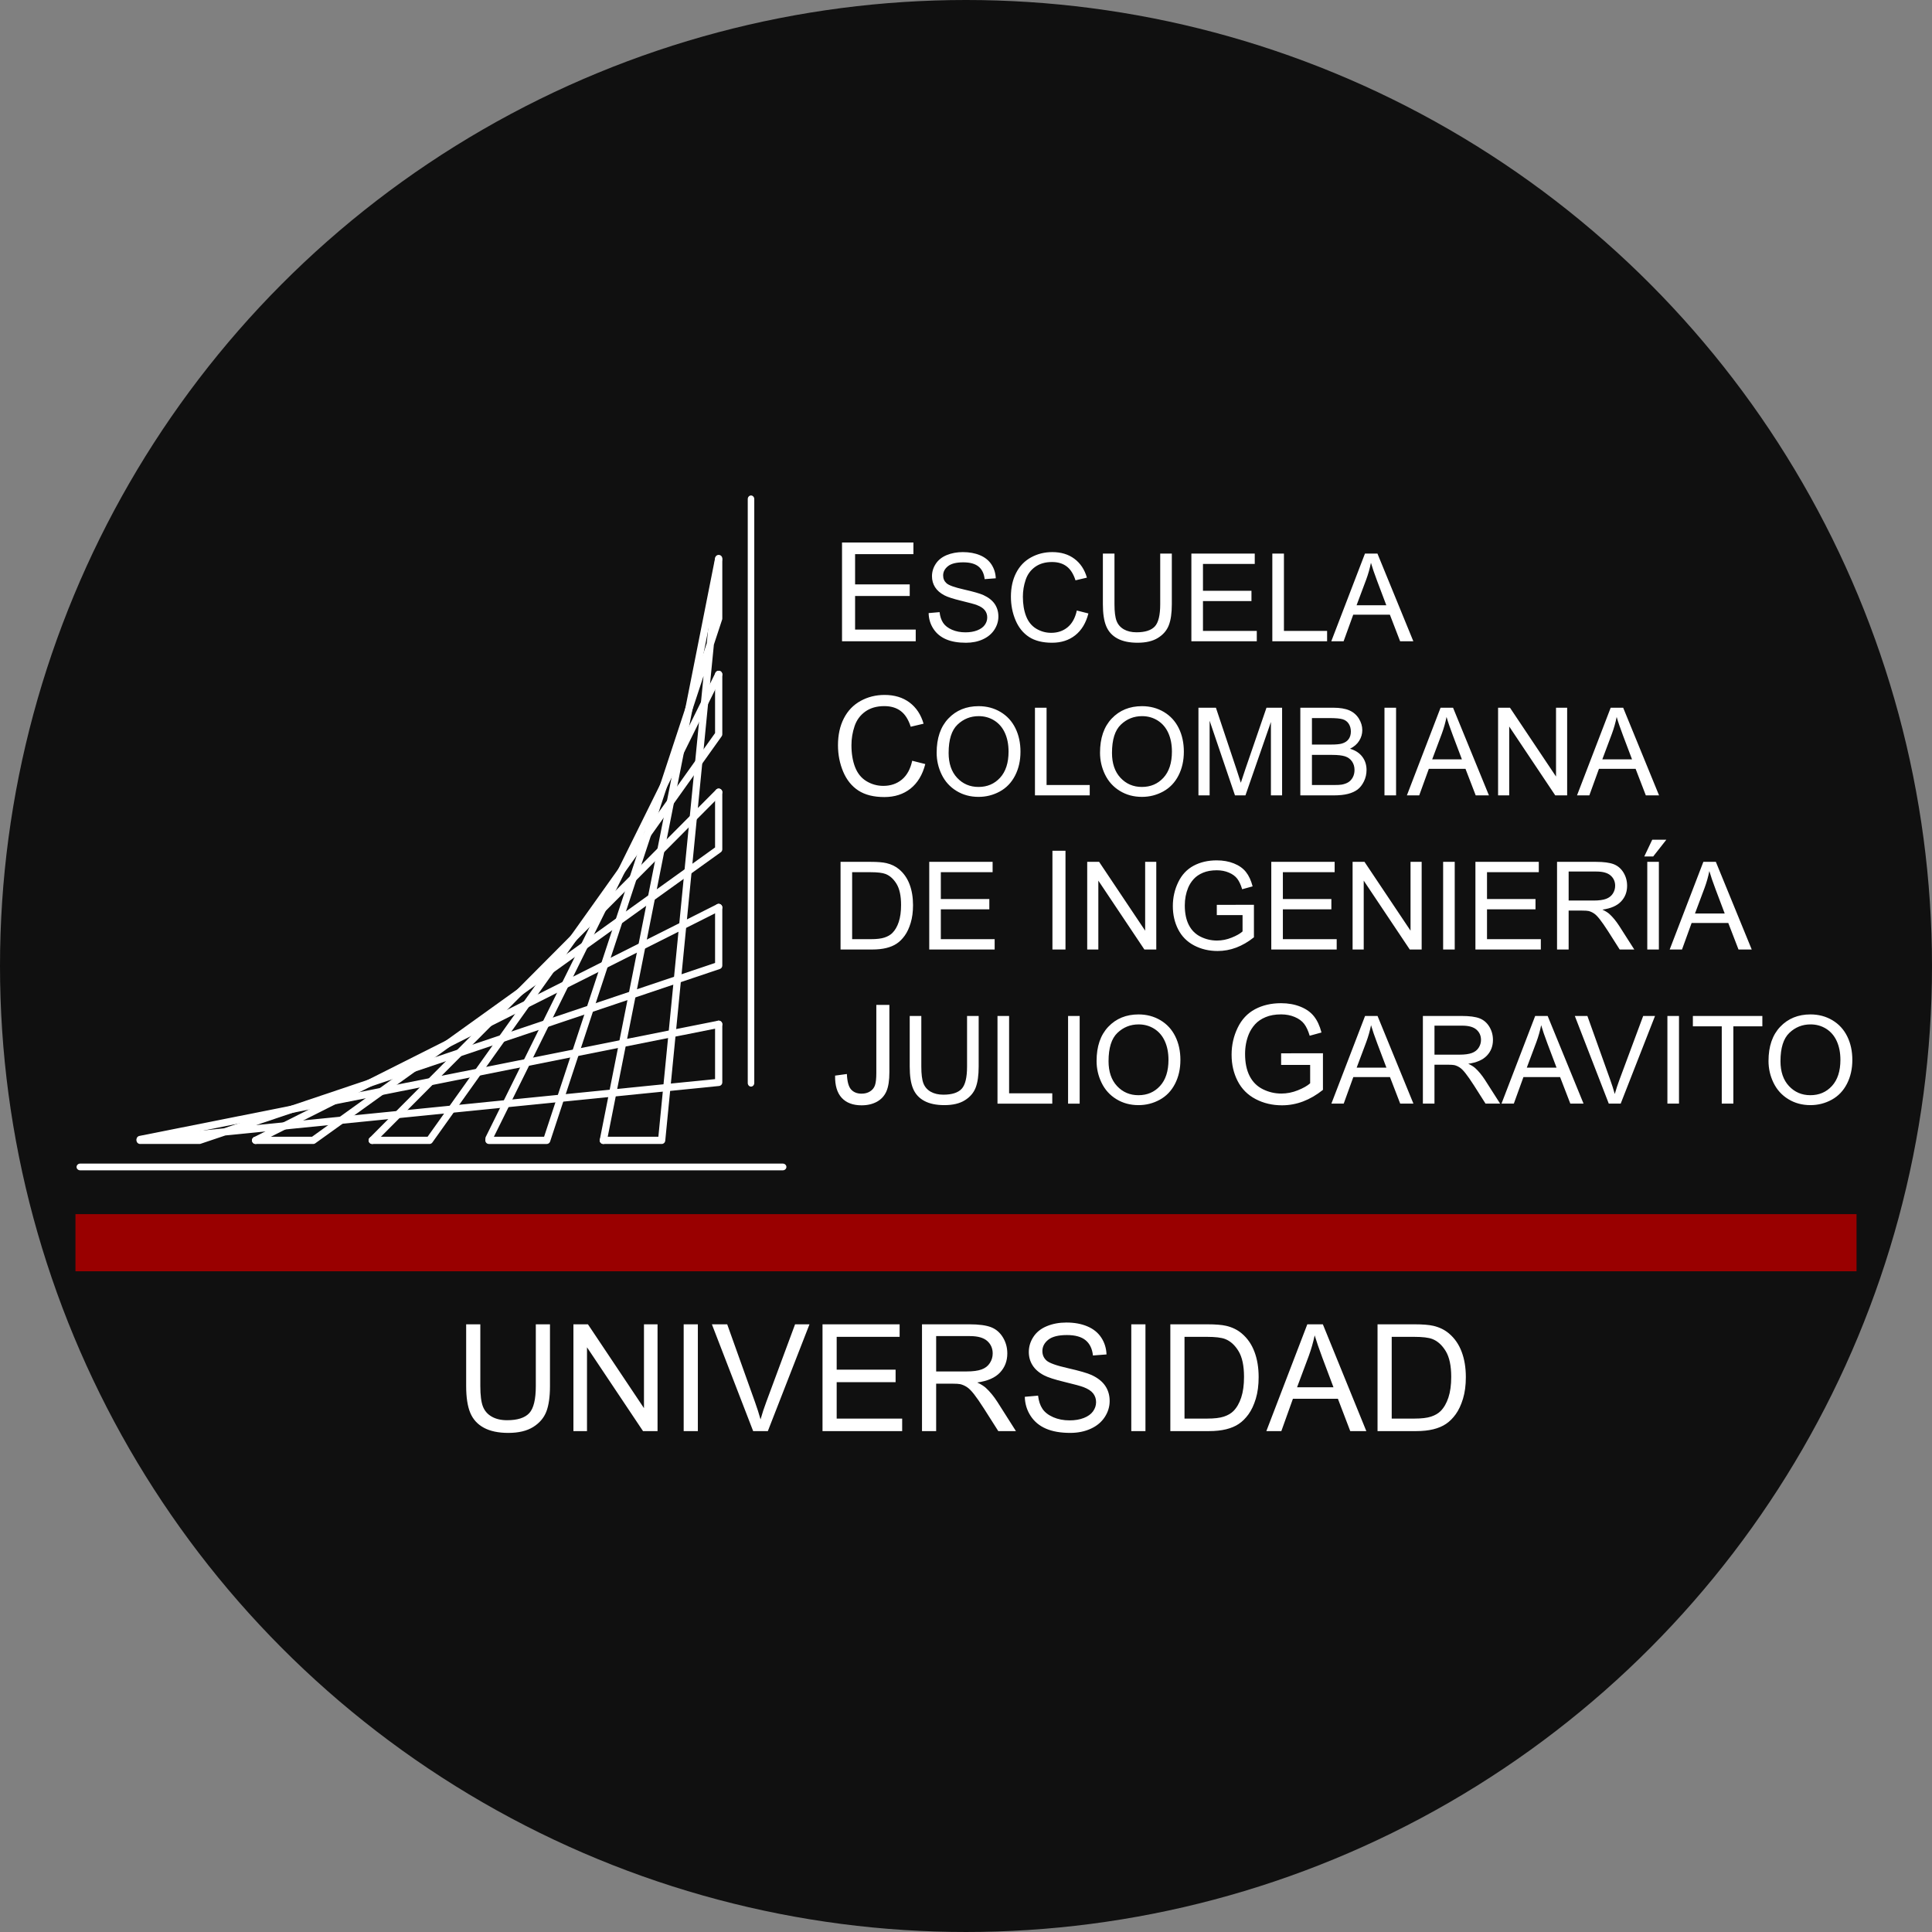 <?xml version="1.0" encoding="UTF-8"?>
<!DOCTYPE svg PUBLIC "-//W3C//DTD SVG 1.1//EN" "http://www.w3.org/Graphics/SVG/1.1/DTD/svg11.dtd">
<!-- Creator: CorelDRAW -->
<svg xmlns="http://www.w3.org/2000/svg" xml:space="preserve" width="81.28mm" height="81.28mm" version="1.1" style="shape-rendering:geometricPrecision; text-rendering:geometricPrecision; image-rendering:optimizeQuality; fill-rule:evenodd; clip-rule:evenodd"
viewBox="0 0 3386.09 3386.09"
 xmlns:xlink="http://www.w3.org/1999/xlink"
 xmlns:xodm="http://www.corel.com/coreldraw/odm/2003">
 <rect x="0" y="0" width="3386.09" height="3386.09" fill="#808080" stroke="none"/>
 <defs>
  <style type="text/css">
   <![CDATA[
    .fil0 {fill:#101010}
    .fil3 {fill:#990000}
    .fil1 {fill:white}
    .fil2 {fill:white;fill-rule:nonzero}
   ]]>
  </style>
 </defs>
 <g id="Layer_x0020_1">
  <g id="_2370466430464">
   <circle class="fil0" cx="1693.04" cy="1693.04" r="1693.04"/>
   <g>
    <path class="fil1" d="M1475.76 1123.88l0 -173.09 125.14 0 0 20.43 -102.24 0 0 52.99 95.75 0 0 20.31 -95.75 0 0 58.92 106.27 0 0 20.43 -129.17 0zm151.8 -49.37l19.18 -1.68c0.89,7.69 3,13.99 6.33,18.93 3.33,4.94 8.48,8.91 15.46,11.95 6.97,3.04 14.84,4.54 23.58,4.54 7.76,0 14.59,-1.14 20.53,-3.43 5.94,-2.32 10.38,-5.47 13.27,-9.48 2.9,-4.04 4.36,-8.41 4.36,-13.16 0,-4.83 -1.39,-9.01 -4.22,-12.63 -2.79,-3.61 -7.4,-6.62 -13.81,-9.05 -4.15,-1.61 -13.24,-4.12 -27.37,-7.51 -14.09,-3.4 -24,-6.58 -29.65,-9.59 -7.34,-3.83 -12.81,-8.62 -16.42,-14.31 -3.57,-5.69 -5.37,-12.06 -5.37,-19.14 0,-7.73 2.18,-14.99 6.58,-21.71 4.4,-6.76 10.84,-11.88 19.28,-15.38 8.48,-3.47 17.85,-5.22 28.19,-5.22 11.41,0 21.43,1.82 30.15,5.51 8.69,3.65 15.38,9.05 20.07,16.17 4.65,7.12 7.19,15.2 7.55,24.22l-19.5 1.47c-1.07,-9.69 -4.61,-17.06 -10.66,-22 -6.05,-4.97 -14.95,-7.44 -26.76,-7.44 -12.31,0 -21.25,2.25 -26.9,6.76 -5.61,4.51 -8.44,9.94 -8.44,16.28 0,5.54 2,10.09 5.97,13.63 3.94,3.58 14.13,7.23 30.66,10.95 16.53,3.76 27.87,7.01 34.02,9.8 8.94,4.15 15.56,9.37 19.82,15.66 4.25,6.33 6.37,13.63 6.37,21.86 0,8.19 -2.32,15.88 -7.01,23.11 -4.68,7.22 -11.41,12.84 -20.18,16.88 -8.76,4.01 -18.63,6.01 -29.58,6.01 -13.92,0 -25.58,-2 -34.95,-6.08 -9.41,-4.04 -16.78,-10.12 -22.14,-18.28 -5.33,-8.12 -8.16,-17.35 -8.41,-27.62zm259.67 -4.51l20.35 5.15c-4.25,16.67 -11.95,29.4 -23,38.2 -11.09,8.77 -24.61,13.13 -40.63,13.13 -16.56,0 -30.02,-3.36 -40.38,-10.09 -10.37,-6.76 -18.28,-16.53 -23.68,-29.29 -5.4,-12.81 -8.12,-26.55 -8.12,-41.21 0,-15.99 3.04,-29.94 9.16,-41.85 6.12,-11.91 14.81,-20.97 26.12,-27.15 11.26,-6.19 23.68,-9.27 37.24,-9.27 15.38,0 28.3,3.9 38.78,11.74 10.48,7.83 17.78,18.81 21.89,33.02l-20 4.72c-3.57,-11.19 -8.73,-19.31 -15.52,-24.43 -6.76,-5.12 -15.28,-7.66 -25.58,-7.66 -11.8,0 -21.64,2.82 -29.58,8.48 -7.94,5.69 -13.52,13.27 -16.71,22.83 -3.22,9.51 -4.83,19.35 -4.83,29.47 0,13.09 1.9,24.47 5.69,34.24 3.83,9.73 9.73,17.03 17.78,21.85 8.05,4.83 16.74,7.22 26.12,7.22 11.38,0 21,-3.29 28.9,-9.84 7.91,-6.58 13.24,-16.35 16.03,-29.26zm146.2 -99.77l20.35 0 0 88.78c0,15.42 -1.75,27.69 -5.26,36.77 -3.5,9.09 -9.8,16.46 -18.92,22.14 -9.12,5.72 -21.07,8.55 -35.88,8.55 -14.38,0 -26.18,-2.47 -35.3,-7.44 -9.16,-4.93 -15.71,-12.13 -19.6,-21.53 -3.94,-9.41 -5.87,-22.21 -5.87,-38.49l0 -88.78 20.32 0 0 88.68c0,13.34 1.25,23.18 3.72,29.48 2.47,6.33 6.76,11.2 12.77,14.63 6.05,3.44 13.45,5.15 22.18,5.15 14.95,0 25.61,-3.4 31.98,-10.19 6.34,-6.76 9.52,-19.78 9.52,-39.06l0 -88.68zm54.62 153.64l0 -153.64 111.07 0 0 18.13 -90.75 0 0 47.04 84.99 0 0 18.03 -84.99 0 0 52.3 94.33 0 0 18.14 -114.65 0zm141.87 0l0 -153.64 20.35 0 0 135.5 75.66 0 0 18.14 -96.01 0zm103.34 0l59.02 -153.64 21.89 0 62.89 153.64 -23.18 0 -17.92 -46.54 -64.25 0 -16.85 46.54 -21.61 0zm44.32 -63.1l52.12 0 -16.06 -42.53c-4.87,-12.91 -8.52,-23.54 -10.88,-31.87 -1.97,9.87 -4.72,19.64 -8.3,29.37l-16.88 45.04zm-778.82 272.54l22.93 5.8c-4.8,18.78 -13.46,33.13 -25.91,43.04 -12.49,9.87 -27.72,14.79 -45.78,14.79 -18.66,0 -33.81,-3.79 -45.5,-11.36 -11.69,-7.62 -20.59,-18.62 -26.68,-33.01 -6.08,-14.43 -9.15,-29.9 -9.15,-46.43 0,-18.01 3.43,-33.73 10.31,-47.15 6.89,-13.42 16.69,-23.62 29.42,-30.59 12.69,-6.97 26.68,-10.44 41.95,-10.44 17.33,0 31.88,4.39 43.68,13.22 11.81,8.82 20.03,21.2 24.66,37.2l-22.53 5.32c-4.03,-12.61 -9.83,-21.76 -17.49,-27.52 -7.62,-5.76 -17.21,-8.62 -28.81,-8.62 -13.3,0 -24.38,3.18 -33.33,9.55 -8.95,6.41 -15.23,14.95 -18.82,25.71 -3.63,10.72 -5.44,21.8 -5.44,33.21 0,14.75 2.14,27.57 6.41,38.56 4.31,10.96 10.96,19.19 20.03,24.62 9.07,5.44 18.86,8.14 29.42,8.14 12.81,0 23.66,-3.7 32.56,-11.08 8.91,-7.42 14.91,-18.42 18.06,-32.97zm42.86 -14.14c0,-25.5 6.83,-45.46 20.53,-59.88 13.7,-14.41 31.37,-21.64 53.05,-21.64 14.17,0 26.97,3.4 38.35,10.16 11.37,6.8 20.07,16.24 26.04,28.37 5.97,12.09 8.94,25.86 8.94,41.21 0,15.6 -3.11,29.55 -9.41,41.82 -6.3,12.31 -15.21,21.6 -26.72,27.94 -11.56,6.33 -23.97,9.48 -37.31,9.48 -14.49,0 -27.4,-3.47 -38.78,-10.48 -11.41,-6.98 -20.03,-16.53 -25.9,-28.62 -5.87,-12.06 -8.8,-24.87 -8.8,-38.35zm20.96 0.32c0,18.53 4.97,33.09 14.92,43.75 9.98,10.66 22.46,15.99 37.49,15.99 15.31,0 27.9,-5.37 37.78,-16.13 9.87,-10.77 14.85,-26.04 14.85,-45.82 0,-12.49 -2.15,-23.4 -6.37,-32.73 -4.22,-9.34 -10.41,-16.56 -18.53,-21.72 -8.16,-5.12 -17.28,-7.69 -27.4,-7.69 -14.42,0 -26.79,4.94 -37.16,14.85 -10.37,9.87 -15.56,26.4 -15.56,49.5zm151.32 74.52l0 -153.64 20.35 0 0 135.5 75.65 0 0 18.14 -96.01 0zm114.04 -74.84c0,-25.5 6.83,-45.46 20.53,-59.88 13.7,-14.41 31.37,-21.64 53.05,-21.64 14.16,0 26.97,3.4 38.35,10.16 11.37,6.8 20.07,16.24 26.04,28.37 5.97,12.09 8.94,25.86 8.94,41.21 0,15.6 -3.12,29.55 -9.41,41.82 -6.3,12.31 -15.21,21.6 -26.72,27.94 -11.55,6.33 -23.97,9.48 -37.31,9.48 -14.49,0 -27.4,-3.47 -38.78,-10.48 -11.41,-6.98 -20.03,-16.53 -25.9,-28.62 -5.87,-12.06 -8.8,-24.87 -8.8,-38.35zm20.96 0.32c0,18.53 4.97,33.09 14.92,43.75 9.98,10.66 22.46,15.99 37.49,15.99 15.31,0 27.9,-5.37 37.78,-16.13 9.87,-10.77 14.85,-26.04 14.85,-45.82 0,-12.49 -2.15,-23.4 -6.37,-32.73 -4.22,-9.34 -10.41,-16.56 -18.53,-21.72 -8.16,-5.12 -17.28,-7.69 -27.4,-7.69 -14.42,0 -26.8,4.94 -37.17,14.85 -10.37,9.87 -15.56,26.4 -15.56,49.5zm151.53 74.52l0 -153.64 30.62 0 36.34 108.78c3.36,10.12 5.83,17.71 7.33,22.75 1.76,-5.58 4.47,-13.81 8.19,-24.65l36.77 -106.89 27.37 0 0 153.64 -19.6 0 0 -128.6 -44.64 128.6 -18.35 0 -44.43 -130.78 0 130.78 -19.6 0zm178.57 0l0 -153.64 57.67 0c11.73,0 21.14,1.57 28.22,4.65 7.12,3.12 12.66,7.91 16.67,14.38 4.01,6.44 6.04,13.2 6.04,20.28 0,6.54 -1.79,12.73 -5.37,18.53 -3.54,5.79 -8.94,10.49 -16.13,14.06 9.3,2.72 16.42,7.37 21.43,13.91 5.01,6.59 7.51,14.35 7.51,23.29 0,7.19 -1.54,13.88 -4.58,20.06 -3.04,6.19 -6.79,10.95 -11.27,14.31 -4.47,3.36 -10.09,5.87 -16.81,7.58 -6.73,1.72 -14.99,2.58 -24.79,2.58l-58.59 0zm20.35 -89.07l33.23 0c8.98,0 15.45,-0.61 19.39,-1.79 5.15,-1.54 9.05,-4.08 11.66,-7.66 2.61,-3.57 3.94,-8.05 3.94,-13.41 0,-5.08 -1.22,-9.59 -3.65,-13.45 -2.47,-3.9 -5.97,-6.54 -10.48,-7.97 -4.55,-1.43 -12.34,-2.15 -23.4,-2.15l-30.69 0 0 46.43zm0 70.93l38.24 0c6.58,0 11.2,-0.25 13.84,-0.72 4.69,-0.85 8.59,-2.25 11.73,-4.22 3.15,-1.93 5.72,-4.8 7.77,-8.51 2,-3.76 3.04,-8.05 3.04,-12.95 0,-5.72 -1.47,-10.7 -4.4,-14.96 -2.93,-4.22 -7.01,-7.19 -12.23,-8.91 -5.19,-1.68 -12.7,-2.54 -22.47,-2.54l-35.52 0 0 52.8zm127.13 18.14l0 -153.64 20.32 0 0 153.64 -20.32 0zm39.28 0l59.02 -153.64 21.89 0 62.89 153.64 -23.18 0 -17.92 -46.54 -64.24 0 -16.85 46.54 -21.6 0zm44.32 -63.1l52.12 0 -16.06 -42.53c-4.87,-12.91 -8.52,-23.53 -10.87,-31.87 -1.97,9.87 -4.72,19.64 -8.3,29.37l-16.88 45.04zm115.51 63.1l0 -153.64 20.85 0 80.7 120.62 0 -120.62 19.5 0 0 153.64 -20.85 0 -80.7 -120.73 0 120.73 -19.5 0zm138.33 0l59.02 -153.64 21.89 0 62.89 153.64 -23.18 0 -17.92 -46.54 -64.24 0 -16.85 46.54 -21.6 0zm44.32 -63.1l52.12 0 -16.06 -42.53c-4.86,-12.91 -8.52,-23.53 -10.87,-31.87 -1.97,9.87 -4.72,19.64 -8.3,29.37l-16.88 45.04zm-1335.06 333.23l0 -153.64 52.91 0c11.95,0 21.07,0.75 27.37,2.22 8.8,2.01 16.31,5.69 22.53,10.99 8.09,6.87 14.17,15.59 18.17,26.25 4.05,10.66 6.04,22.82 6.04,36.52 0,11.66 -1.36,22 -4.11,31.02 -2.72,9.02 -6.19,16.49 -10.48,22.39 -4.25,5.9 -8.91,10.55 -13.99,13.91 -5.04,3.4 -11.16,5.97 -18.32,7.73 -7.19,1.75 -15.41,2.61 -24.68,2.61l-55.45 0zm20.32 -18.13l32.8 0c10.12,0 18.1,-0.93 23.86,-2.83 5.76,-1.9 10.34,-4.54 13.77,-7.98 4.83,-4.8 8.58,-11.3 11.27,-19.42 2.68,-8.16 4.04,-17.99 4.04,-29.62 0,-16.06 -2.65,-28.4 -7.91,-37.02 -5.29,-8.66 -11.7,-14.42 -19.24,-17.35 -5.44,-2.11 -14.24,-3.15 -26.3,-3.15l-32.3 0 0 117.37zm135.11 18.13l0 -153.64 111.07 0 0 18.14 -90.75 0 0 47.04 84.99 0 0 18.03 -84.99 0 0 52.3 94.33 0 0 18.13 -114.65 0zm215.91 0l0 -173.09 22.89 0 0 173.09 -22.89 0zm60.96 0l0 -153.64 20.85 0 80.7 120.62 0 -120.62 19.5 0 0 153.64 -20.85 0 -80.7 -120.73 0 120.73 -19.49 0zm227.12 -60.28l0 -17.99 65.07 -0.11 0 56.99c-9.98,7.98 -20.28,13.95 -30.91,17.99 -10.62,4.01 -21.53,6.01 -32.7,6.01 -15.09,0 -28.83,-3.22 -41.13,-9.69 -12.34,-6.44 -21.64,-15.81 -27.94,-28.01 -6.3,-12.23 -9.44,-25.9 -9.44,-40.99 0,-14.95 3.15,-28.9 9.41,-41.86 6.22,-12.98 15.24,-22.6 26.97,-28.9 11.73,-6.26 25.25,-9.41 40.56,-9.41 11.09,0 21.14,1.79 30.12,5.4 8.98,3.57 16.03,8.59 21.1,15.02 5.12,6.44 8.98,14.81 11.66,25.15l-18.35 5.04c-2.32,-7.84 -5.19,-13.99 -8.59,-18.46 -3.43,-4.47 -8.34,-8.05 -14.7,-10.73 -6.33,-2.68 -13.41,-4.05 -21.14,-4.05 -9.3,0 -17.35,1.43 -24.11,4.26 -6.79,2.82 -12.24,6.55 -16.42,11.16 -4.15,4.62 -7.37,9.66 -9.69,15.21 -3.9,9.48 -5.87,19.78 -5.87,30.91 0,13.7 2.36,25.15 7.08,34.37 4.72,9.23 11.59,16.06 20.6,20.53 9.02,4.47 18.56,6.72 28.69,6.72 8.84,0 17.42,-1.72 25.79,-5.12 8.41,-3.36 14.74,-6.97 19.07,-10.84l0 -28.62 -45.14 0zm95.48 60.28l0 -153.64 111.07 0 0 18.14 -90.75 0 0 47.04 84.99 0 0 18.03 -84.99 0 0 52.3 94.33 0 0 18.13 -114.65 0zm142.51 0l0 -153.64 20.85 0 80.7 120.62 0 -120.62 19.5 0 0 153.64 -20.85 0 -80.7 -120.73 0 120.73 -19.49 0zm158.68 0l0 -153.64 20.32 0 0 153.64 -20.32 0zm56.59 0l0 -153.64 111.07 0 0 18.14 -90.75 0 0 47.04 84.99 0 0 18.03 -84.99 0 0 52.3 94.33 0 0 18.13 -114.65 0zm143.05 0l0 -153.64 68.11 0c13.7,0 24.11,1.4 31.23,4.15 7.12,2.75 12.81,7.62 17.1,14.6 4.26,7.01 6.37,14.73 6.37,23.18 0,10.91 -3.5,20.07 -10.59,27.54 -7.05,7.48 -17.96,12.24 -32.69,14.28 5.4,2.57 9.48,5.12 12.27,7.65 5.94,5.44 11.56,12.27 16.88,20.43l26.72 41.82 -25.57 0 -20.32 -31.98c-5.94,-9.19 -10.84,-16.28 -14.7,-21.14 -3.83,-4.9 -7.26,-8.34 -10.3,-10.27 -3.04,-1.97 -6.12,-3.32 -9.27,-4.11 -2.32,-0.47 -6.08,-0.72 -11.34,-0.72l-23.57 0 0 68.22 -20.32 0zm20.32 -85.82l43.71 0c9.27,0 16.56,-0.97 21.79,-2.9 5.26,-1.93 9.23,-5.01 11.95,-9.23 2.72,-4.22 4.08,-8.8 4.08,-13.77 0,-7.27 -2.61,-13.24 -7.91,-17.92 -5.26,-4.69 -13.59,-7.01 -25,-7.01l-48.61 0 0 50.83zm137.83 85.82l0 -153.64 20.32 0 0 153.64 -20.32 0zm-5.26 -163.08l13.95 -29.33 24.72 0 -23.04 29.33 -15.63 0zm44.53 163.08l59.02 -153.64 21.89 0 62.89 153.64 -23.18 0 -17.93 -46.54 -64.24 0 -16.85 46.54 -21.6 0zm44.32 -63.1l52.12 0 -16.06 -42.53c-4.87,-12.91 -8.52,-23.54 -10.88,-31.87 -1.97,9.87 -4.72,19.64 -8.3,29.37l-16.88 45.04zm-1507.07 284.11l20.68 -2.82c0.52,13.22 3.02,22.29 7.42,27.17 4.43,4.87 10.51,7.29 18.3,7.29 5.76,0 10.72,-1.29 14.87,-3.95 4.19,-2.62 7.05,-6.2 8.63,-10.72 1.57,-4.55 2.37,-11.76 2.37,-21.68l0 -119.25 22.89 0 0 117.96c0,14.47 -1.73,25.71 -5.24,33.65 -3.5,7.94 -9.07,13.99 -16.64,18.17 -7.62,4.15 -16.52,6.25 -26.76,6.25 -15.19,0 -26.8,-4.35 -34.9,-13.1 -8.06,-8.74 -11.93,-21.72 -11.61,-38.97zm231.3 -104.52l20.35 0 0 88.78c0,15.42 -1.75,27.69 -5.26,36.78 -3.51,9.08 -9.81,16.45 -18.93,22.14 -9.12,5.72 -21.07,8.55 -35.88,8.55 -14.38,0 -26.18,-2.47 -35.3,-7.44 -9.16,-4.94 -15.71,-12.13 -19.6,-21.54 -3.94,-9.41 -5.87,-22.21 -5.87,-38.49l0 -88.78 20.32 0 0 88.68c0,13.35 1.25,23.18 3.72,29.48 2.47,6.33 6.76,11.2 12.77,14.63 6.04,3.43 13.45,5.15 22.18,5.15 14.95,0 25.61,-3.4 31.98,-10.19 6.33,-6.76 9.52,-19.78 9.52,-39.06l0 -88.68zm53.34 153.64l0 -153.64 20.35 0 0 135.51 75.66 0 0 18.13 -96.01 0zm123.7 0l0 -153.64 20.32 0 0 153.64 -20.32 0zm49.97 -74.84c0,-25.5 6.83,-45.46 20.53,-59.88 13.7,-14.41 31.37,-21.64 53.05,-21.64 14.16,0 26.97,3.4 38.34,10.16 11.38,6.8 20.07,16.24 26.04,28.37 5.98,12.09 8.94,25.86 8.94,41.21 0,15.6 -3.11,29.55 -9.41,41.82 -6.29,12.31 -15.21,21.6 -26.72,27.94 -11.56,6.33 -23.97,9.48 -37.31,9.48 -14.49,0 -27.4,-3.47 -38.78,-10.48 -11.41,-6.97 -20.03,-16.53 -25.9,-28.62 -5.87,-12.06 -8.8,-24.86 -8.8,-38.35zm20.96 0.32c0,18.53 4.97,33.09 14.92,43.75 9.98,10.66 22.47,15.99 37.49,15.99 15.31,0 27.9,-5.37 37.78,-16.13 9.87,-10.77 14.84,-26.04 14.84,-45.82 0,-12.49 -2.15,-23.4 -6.37,-32.73 -4.22,-9.34 -10.41,-16.56 -18.53,-21.72 -8.15,-5.12 -17.28,-7.69 -27.4,-7.69 -14.41,0 -26.79,4.94 -37.16,14.85 -10.37,9.87 -15.56,26.4 -15.56,49.51zm302.46 6.6l0 -20.27 73.3 -0.12 0 64.2c-11.24,8.99 -22.85,15.72 -34.82,20.27 -11.97,4.51 -24.26,6.77 -36.83,6.77 -17.01,0 -32.49,-3.62 -46.35,-10.92 -13.9,-7.25 -24.38,-17.81 -31.47,-31.55 -7.09,-13.79 -10.64,-29.18 -10.64,-46.18 0,-16.85 3.55,-32.57 10.6,-47.15 7.02,-14.63 17.17,-25.47 30.39,-32.56 13.22,-7.05 28.45,-10.6 45.7,-10.6 12.49,0 23.82,2.02 33.93,6.09 10.11,4.03 18.06,9.67 23.78,16.93 5.76,7.25 10.11,16.68 13.14,28.33l-20.67 5.68c-2.62,-8.82 -5.84,-15.76 -9.67,-20.79 -3.87,-5.04 -9.39,-9.07 -16.56,-12.09 -7.13,-3.02 -15.11,-4.56 -23.82,-4.56 -10.48,0 -19.55,1.61 -27.16,4.8 -7.66,3.18 -13.79,7.37 -18.5,12.57 -4.67,5.2 -8.3,10.88 -10.92,17.13 -4.4,10.68 -6.61,22.29 -6.61,34.82 0,15.43 2.66,28.33 7.98,38.73 5.32,10.39 13.06,18.09 23.21,23.13 10.15,5.04 20.91,7.58 32.32,7.58 9.96,0 19.63,-1.93 29.06,-5.76 9.47,-3.79 16.6,-7.86 21.48,-12.21l0 -32.24 -50.86 0zm88.09 67.91l59.02 -153.64 21.89 0 62.89 153.64 -23.18 0 -17.92 -46.54 -64.25 0 -16.85 46.54 -21.61 0zm44.32 -63.1l52.12 0 -16.06 -42.53c-4.87,-12.91 -8.52,-23.54 -10.88,-31.87 -1.97,9.87 -4.72,19.64 -8.3,29.37l-16.88 45.04zm116.04 63.1l0 -153.64 68.11 0c13.7,0 24.11,1.4 31.23,4.15 7.12,2.75 12.81,7.62 17.1,14.6 4.26,7.01 6.37,14.74 6.37,23.18 0,10.91 -3.5,20.07 -10.59,27.54 -7.05,7.48 -17.96,12.24 -32.69,14.28 5.4,2.57 9.48,5.12 12.27,7.65 5.94,5.44 11.56,12.27 16.88,20.43l26.72 41.82 -25.57 0 -20.32 -31.98c-5.94,-9.19 -10.84,-16.28 -14.71,-21.14 -3.83,-4.9 -7.26,-8.34 -10.3,-10.27 -3.04,-1.97 -6.12,-3.32 -9.27,-4.11 -2.32,-0.47 -6.08,-0.72 -11.34,-0.72l-23.57 0 0 68.22 -20.32 0zm20.32 -85.82l43.71 0c9.27,0 16.56,-0.97 21.79,-2.9 5.26,-1.93 9.23,-5.01 11.95,-9.23 2.72,-4.22 4.08,-8.8 4.08,-13.77 0,-7.27 -2.61,-13.24 -7.91,-17.92 -5.26,-4.69 -13.59,-7.01 -25,-7.01l-48.61 0 0 50.83zm117.47 85.82l59.02 -153.64 21.89 0 62.89 153.64 -23.18 0 -17.92 -46.54 -64.25 0 -16.85 46.54 -21.61 0zm44.33 -63.1l52.12 0 -16.06 -42.53c-4.87,-12.91 -8.52,-23.54 -10.88,-31.87 -1.97,9.87 -4.72,19.64 -8.3,29.37l-16.88 45.04zm143.69 63.1l-59.52 -153.64 22.03 0 39.92 111.61c3.22,8.94 5.9,17.35 8.05,25.15 2.4,-8.37 5.15,-16.74 8.3,-25.15l41.5 -111.61 20.75 0 -60.16 153.64 -20.86 0zm102.74 0l0 -153.64 20.32 0 0 153.64 -20.32 0zm95.26 0l0 -135.5 -50.62 0 0 -18.14 121.77 0 0 18.14 -50.83 0 0 135.5 -20.32 0zm81.95 -74.84c0,-25.5 6.83,-45.46 20.53,-59.88 13.7,-14.41 31.37,-21.64 53.05,-21.64 14.16,0 26.97,3.4 38.35,10.16 11.37,6.8 20.07,16.24 26.04,28.37 5.97,12.09 8.94,25.86 8.94,41.21 0,15.6 -3.12,29.55 -9.41,41.82 -6.3,12.31 -15.21,21.6 -26.72,27.94 -11.55,6.33 -23.97,9.48 -37.31,9.48 -14.49,0 -27.4,-3.47 -38.78,-10.48 -11.41,-6.97 -20.03,-16.53 -25.9,-28.62 -5.87,-12.06 -8.8,-24.86 -8.8,-38.35zm20.96 0.32c0,18.53 4.97,33.09 14.92,43.75 9.98,10.66 22.46,15.99 37.49,15.99 15.31,0 27.9,-5.37 37.78,-16.13 9.87,-10.77 14.85,-26.04 14.85,-45.82 0,-12.49 -2.15,-23.4 -6.37,-32.73 -4.22,-9.34 -10.41,-16.56 -18.53,-21.72 -8.16,-5.12 -17.28,-7.69 -27.4,-7.69 -14.42,0 -26.8,4.94 -37.17,14.85 -10.37,9.87 -15.56,26.4 -15.56,49.51z"/>
    <g>
     <g>
      <g>
       <path class="fil2" d="M656.85 2003.1c-2.47,2.48 -6.48,2.49 -8.96,0.02 -2.48,-2.47 -2.49,-6.48 -0.02,-8.96l8.98 8.94zm607.23 -610.2l-607.23 610.2 -8.98 -8.94 607.23 -610.2 8.98 8.94zm-8.98 -8.94c2.47,-2.48 6.48,-2.49 8.96,-0.02 2.48,2.47 2.49,6.48 0.02,8.96l-8.98 -8.94z"/>
      </g>
      <g>
       <path class="fil2" d="M1063.63 1999.87c-0.68,3.43 -4.02,5.66 -7.45,4.98 -3.43,-0.68 -5.66,-4.02 -4.98,-7.45l12.43 2.47zm201.91 -1018.26l-201.91 1018.26 -12.43 -2.47 201.91 -1018.26 12.43 2.47zm-12.43 -2.47c0.68,-3.43 4.02,-5.66 7.45,-4.98 3.43,0.68 5.66,4.02 4.98,7.45l-12.43 -2.47z"/>
      </g>
      <g>
       <path class="fil2" d="M862.76 1998.07c-1.55,3.13 -5.36,4.42 -8.49,2.87 -3.13,-1.55 -4.42,-5.36 -2.87,-8.49l11.36 5.62zm402.51 -813.29l-402.51 813.29 -11.36 -5.62 402.51 -813.29 11.36 5.62zm-11.36 -5.62c1.55,-3.13 5.36,-4.42 8.49,-2.87 3.13,1.55 4.42,5.36 2.87,8.49l-11.36 -5.62z"/>
      </g>
      <g>
       <path class="fil2" d="M450.84 2004.29c-3.12,1.57 -6.94,0.31 -8.51,-2.82 -1.57,-3.12 -0.31,-6.94 2.82,-8.51l5.69 11.32zm811.59 -408.18l-811.59 408.18 -5.69 -11.32 811.59 -408.18 5.69 11.32zm-5.69 -11.32c3.12,-1.57 6.94,-0.31 8.51,2.82 1.57,3.12 0.31,6.94 -2.82,8.51l-5.69 -11.32z"/>
      </g>
      <g>
       <path class="fil2" d="M246.82 2003.27c-3.43,0.68 -6.77,-1.55 -7.45,-4.98 -0.68,-3.43 1.55,-6.77 4.98,-7.45l2.47 12.43zm1014 -201.87l-1014 201.87 -2.47 -12.43 1014 -201.87 2.47 12.43zm-2.47 -12.43c3.43,-0.68 6.77,1.55 7.45,4.98 0.68,3.43 -1.55,6.77 -4.98,7.45l-2.47 -12.43z"/>
      </g>
     </g>
     <g>
      <path class="fil2" d="M652.35 2004.97c-3.5,0 -6.34,-2.84 -6.34,-6.34 0,-3.5 2.84,-6.34 6.34,-6.34l0 12.67zm100.3 -0l-100.3 0 0 -12.67 100.3 -0 5.16 10.01 -5.16 2.66zm0 -12.67c3.5,0 6.34,2.84 6.34,6.34 0,3.5 -2.84,6.34 -6.34,6.34l0 -12.67zm512.1 -701.75l-506.94 711.76 -10.32 -7.35 506.94 -711.76 11.5 3.67 -1.17 3.67zm-10.32 -7.35c2.03,-2.85 5.99,-3.52 8.84,-1.49 2.85,2.03 3.52,5.99 1.49,8.84l-10.32 -7.35zm11.5 -101.22l0 104.89 -12.67 0 0 -104.89 12.67 0zm-12.67 0c0,-3.5 2.84,-6.34 6.34,-6.34 3.5,0 6.34,2.84 6.34,6.34l-12.67 0z"/>
     </g>
     <g>
      <path class="fil2" d="M1253.25 1795.18c0,-3.5 2.84,-6.34 6.34,-6.34 3.5,0 6.34,2.84 6.34,6.34l-12.67 0zm0 101.86l0 -101.86 12.67 0 0 101.86 -5.7 6.3 -6.97 -6.3zm12.67 0c0,3.5 -2.84,6.34 -6.34,6.34 -3.5,0 -6.34,-2.84 -6.34,-6.34l12.67 0zm-1020.97 95.29l1014 -101.59 1.27 12.61 -1014 101.59 -0.63 0.03 -0.63 -12.64zm1.27 12.61c-3.48,0.35 -6.59,-2.19 -6.94,-5.67 -0.35,-3.48 2.19,-6.59 5.67,-6.94l1.27 12.61zm103.37 0.03l-104 0 0 -12.67 104 0 2.02 12.34 -2.02 0.33zm0 -12.67c3.5,0 6.34,2.84 6.34,6.34 0,3.5 -2.84,6.34 -6.34,6.34l0 -12.67zm912.02 -294.03l-910 306.37 -4.04 -12.01 910 -306.37 8.36 6 -4.32 6zm-4.04 -12.01c3.31,-1.11 6.91,0.67 8.02,3.98 1.11,3.31 -0.67,6.91 -3.98,8.02l-4.04 -12.01zm8.36 -95.8l0 101.81 -12.67 0 0 -101.81 12.67 0zm-12.67 0c0,-3.5 2.84,-6.34 6.34,-6.34 3.5,0 6.34,2.84 6.34,6.34l-12.67 0z"/>
     </g>
     <g>
      <path class="fil2" d="M1253.25 1388.44c0,-3.5 2.84,-6.34 6.34,-6.34 3.5,0 6.34,2.84 6.34,6.34l-12.67 0zm0 100.08l0 -100.08 12.67 0 0 100.08 -2.64 5.15 -10.03 -5.15zm12.67 0c0,3.5 -2.84,6.34 -6.34,6.34 -3.5,0 -6.34,-2.84 -6.34,-6.34l12.67 0zm-720.71 504.96l710.68 -510.11 7.39 10.3 -710.68 510.11 -3.7 1.19 -3.7 -11.49zm7.39 10.3c-2.84,2.04 -6.81,1.39 -8.84,-1.45 -2.04,-2.84 -1.39,-6.81 1.45,-8.84l7.39 10.3zm-104.61 -11.49l100.92 0 0 12.67 -100.92 0 0 -12.67zm0 12.67c-3.5,0 -6.34,-2.84 -6.34,-6.34 0,-3.5 2.84,-6.34 6.34,-6.34l0 12.67z"/>
     </g>
     <g>
      <path class="fil2" d="M1321.97 1898.09c0,3.5 -2.56,6.34 -5.72,6.34 -3.16,0 -5.72,-2.84 -5.72,-6.34l11.44 0zm0 -1023.37l0 1023.37 -11.44 0 0 -1023.37 11.44 0zm-11.44 0c0,-3.5 2.56,-6.34 5.72,-6.34 3.16,0 5.72,2.84 5.72,6.34l-11.44 0z"/>
     </g>
     <g>
      <path class="fil2" d="M1371.94 2039.35c3.5,0 6.34,2.64 6.34,5.9 0,3.26 -2.84,5.9 -6.34,5.9l0 -11.8zm-1231.41 0l1231.41 0 0 11.8 -1231.41 0 0 -11.8zm0 11.8c-3.5,0 -6.34,-2.64 -6.34,-5.9 0,-3.26 2.84,-5.9 6.34,-5.9l0 11.8z"/>
     </g>
     <g>
      <path class="fil2" d="M1057.41 2004.97c-3.5,0 -6.34,-2.84 -6.34,-6.34 0,-3.5 2.84,-6.34 6.34,-6.34l0 12.67zm102.21 0l-102.21 0 0 -12.67 102.21 0 6.31 6.95 -6.31 5.72zm0 -12.67c3.5,0 6.34,2.84 6.34,6.34 0,3.5 -2.84,6.34 -6.34,6.34l0 -12.67zm106.28 -1012.83l-99.97 1019.79 -12.61 -1.23 99.97 -1019.79 12.64 0.62 -0.03 0.62zm-12.61 -1.23c0.34,-3.48 3.44,-6.03 6.92,-5.69 3.48,0.34 6.03,3.44 5.69,6.92l-12.61 -1.23zm-0.03 105.77l0 -105.15 12.67 0 0 105.15 -0.32 1.98 -12.35 -1.98zm12.67 0c0,3.5 -2.84,6.34 -6.34,6.34 -3.5,0 -6.34,-2.84 -6.34,-6.34l12.67 0zm-313.8 912.65l301.44 -914.64 12.03 3.97 -301.44 914.64 -6.02 4.35 -6.02 -8.32zm12.03 3.97c-1.09,3.32 -4.68,5.12 -8,4.03 -3.32,-1.09 -5.12,-4.68 -4.03,-8l12.03 3.97zm-107.29 -8.32l101.27 -0 0 12.67 -101.27 0 0 -12.67zm0 12.67c-3.5,0 -6.34,-2.84 -6.34,-6.34 0,-3.5 2.84,-6.34 6.34,-6.34l0 12.67z"/>
     </g>
    </g>
    <path class="fil2" d="M939.09 2321.04l24.82 0 0 108.1c0,18.82 -2.12,33.76 -6.35,44.83 -4.28,11.02 -11.94,20.04 -23,26.98 -11.12,6.92 -25.62,10.41 -43.66,10.41 -17.47,0 -31.8,-3.02 -42.92,-9.06 -11.15,-6.06 -19.08,-14.78 -23.83,-26.23 -4.75,-11.47 -7.14,-27.1 -7.14,-46.93l0 -108.1 24.82 0 0 108.06c0,16.25 1.53,28.27 4.53,35.94 3.02,7.72 8.16,13.68 15.51,17.82 7.32,4.19 16.3,6.27 26.88,6.27 18.13,0 31.07,-4.14 38.78,-12.37 7.72,-8.29 11.55,-24.15 11.55,-47.66l0 -108.06zm65.91 187.18l0 -187.18 25.45 0 98.2 146.92 0 -146.92 23.78 0 0 187.18 -25.44 0 -98.2 -146.92 0 146.92 -23.8 0zm193.24 0l0 -187.18 24.84 0 0 187.18 -24.84 0zm121.77 0l-72.33 -187.18 26.84 0 48.62 136.03c3.88,10.9 7.2,21.08 9.81,30.64 2.87,-10.24 6.22,-20.43 10.06,-30.64l50.46 -136.03 25.27 0 -72.99 187.18 -25.75 0zm121.55 0l0 -187.18 135.15 0 0 21.96 -110.32 0 0 57.52 103.26 0 0 21.95 -103.26 0 0 63.79 114.77 0 0 21.96 -139.6 0zm174.36 0l0 -187.18 82.96 0c16.68,0 29.36,1.7 38.03,5.06 8.67,3.35 15.59,9.27 20.78,17.78 5.18,8.49 7.75,17.91 7.75,28.19 0,13.29 -4.31,24.47 -12.89,33.58 -8.59,9.1 -21.83,14.86 -39.78,17.35 6.57,3.14 11.54,6.27 14.94,9.33 7.23,6.62 14.07,14.94 20.48,24.92l32.37 50.97 -30.93 0 -24.76 -38.95c-7.19,-11.29 -13.15,-19.88 -17.82,-25.84 -4.7,-5.97 -8.88,-10.11 -12.59,-12.51 -3.65,-2.35 -7.45,-4 -11.29,-4.96 -2.78,-0.57 -7.35,-0.88 -13.76,-0.88l-28.68 0 0 83.14 -24.82 0zm24.82 -104.57l53.17 0c11.31,0 20.13,-1.17 26.48,-3.53 6.37,-2.31 11.2,-6.04 14.47,-11.23 3.31,-5.14 4.96,-10.71 4.96,-16.78 0,-8.84 -3.18,-16.17 -9.58,-21.88 -6.41,-5.7 -16.51,-8.54 -30.33,-8.54l-59.17 0 0 61.95zm155.33 44.44l23.27 -2.08c1.08,9.41 3.65,17.13 7.71,23.17 4.05,6.02 10.33,10.9 18.82,14.65 8.49,3.7 18.08,5.57 28.7,5.57 9.47,0 17.78,-1.39 25.02,-4.23 7.23,-2.83 12.59,-6.71 16.11,-11.63 3.53,-4.92 5.32,-10.29 5.32,-16.04 0,-5.84 -1.7,-10.92 -5.1,-15.33 -3.39,-4.35 -9.02,-8.02 -16.86,-11.02 -5,-1.92 -16.12,-4.96 -33.33,-9.1 -17.21,-4.15 -29.23,-8.02 -36.11,-11.68 -8.94,-4.71 -15.56,-10.55 -19.92,-17.47 -4.39,-6.92 -6.57,-14.72 -6.57,-23.31 0,-9.49 2.7,-18.35 8.06,-26.54 5.35,-8.23 13.15,-14.47 23.48,-18.74 10.29,-4.27 21.74,-6.39 34.33,-6.39 13.86,0 26.1,2.21 36.7,6.7 10.58,4.45 18.72,11.02 24.43,19.74 5.72,8.67 8.76,18.51 9.19,29.49l-23.78 1.83c-1.27,-11.81 -5.57,-20.74 -12.94,-26.76 -7.37,-6.04 -18.25,-9.06 -32.64,-9.06 -14.98,0 -25.92,2.75 -32.76,8.24 -6.84,5.49 -10.29,12.11 -10.29,19.86 0,6.72 2.45,12.25 7.28,16.6 4.8,4.32 17.21,8.8 37.34,13.33 20.13,4.59 33.94,8.55 41.44,11.94 10.84,5.02 18.9,11.33 24.09,19.04 5.18,7.67 7.76,16.51 7.76,26.54 0,9.98 -2.82,19.31 -8.54,28.1 -5.71,8.8 -13.86,15.64 -24.53,20.52 -10.67,4.88 -22.66,7.32 -36.03,7.32 -16.91,0 -31.07,-2.49 -42.48,-7.41 -11.46,-4.92 -20.39,-12.33 -26.88,-22.27 -6.53,-9.88 -9.94,-21.09 -10.29,-33.6zm186.65 60.13l0 -187.18 24.84 0 0 187.18 -24.84 0zm68.45 0l0 -187.18 64.48 0c14.55,0 25.66,0.87 33.33,2.66 10.71,2.49 19.86,6.98 27.45,13.43 9.88,8.37 17.25,18.98 22.13,31.98 4.92,12.98 7.37,27.83 7.37,44.52 0,14.21 -1.65,26.8 -4.96,37.78 -3.32,10.98 -7.59,20.08 -12.78,27.27 -5.22,7.19 -10.88,12.84 -17.08,16.94 -6.14,4.15 -13.59,7.29 -22.3,9.41 -8.76,2.14 -18.78,3.18 -30.11,3.18l-67.54 0zm24.84 -21.96l39.91 0c12.33,0 22,-1.13 29.02,-3.44 7.01,-2.32 12.58,-5.53 16.76,-9.72 5.84,-5.89 10.42,-13.81 13.69,-23.75 3.27,-9.92 4.92,-21.95 4.92,-36.11 0,-19.61 -3.23,-34.68 -9.64,-45.23 -6.41,-10.54 -14.21,-17.6 -23.39,-21.17 -6.63,-2.57 -17.31,-3.84 -32.02,-3.84l-39.26 0 0 143.25zm143.43 21.96l71.79 -187.18 27.25 0 76.2 187.18 -28.19 0 -21.65 -56.72 -78.81 0 -20.31 56.72 -26.27 0zm53.85 -76.85l63.78 0 -19.51 -51.89c-5.88,-15.78 -10.33,-28.8 -13.43,-39.08 -2.57,12.2 -6.01,24.18 -10.33,36.03l-20.52 54.94zm141.03 76.85l0 -187.18 64.48 0c14.55,0 25.66,0.87 33.33,2.66 10.71,2.49 19.86,6.98 27.45,13.43 9.89,8.37 17.25,18.98 22.13,31.98 4.92,12.98 7.37,27.83 7.37,44.52 0,14.21 -1.65,26.8 -4.97,37.78 -3.32,10.98 -7.59,20.08 -12.77,27.27 -5.22,7.19 -10.88,12.84 -17.08,16.94 -6.14,4.15 -13.6,7.29 -22.3,9.41 -8.76,2.14 -18.78,3.18 -30.11,3.18l-67.54 0zm24.84 -21.96l39.91 0c12.33,0 22,-1.13 29.02,-3.44 7,-2.32 12.58,-5.53 16.76,-9.72 5.84,-5.89 10.42,-13.81 13.69,-23.75 3.27,-9.92 4.92,-21.95 4.92,-36.11 0,-19.61 -3.22,-34.68 -9.63,-45.23 -6.41,-10.54 -14.21,-17.6 -23.39,-21.17 -6.63,-2.57 -17.31,-3.84 -32.03,-3.84l-39.25 0 0 143.25z"/>
    <rect class="fil3" x="132.26" y="2127.93" width="3121.55" height="100.15"/>
   </g>
  </g>
 </g>
</svg>
